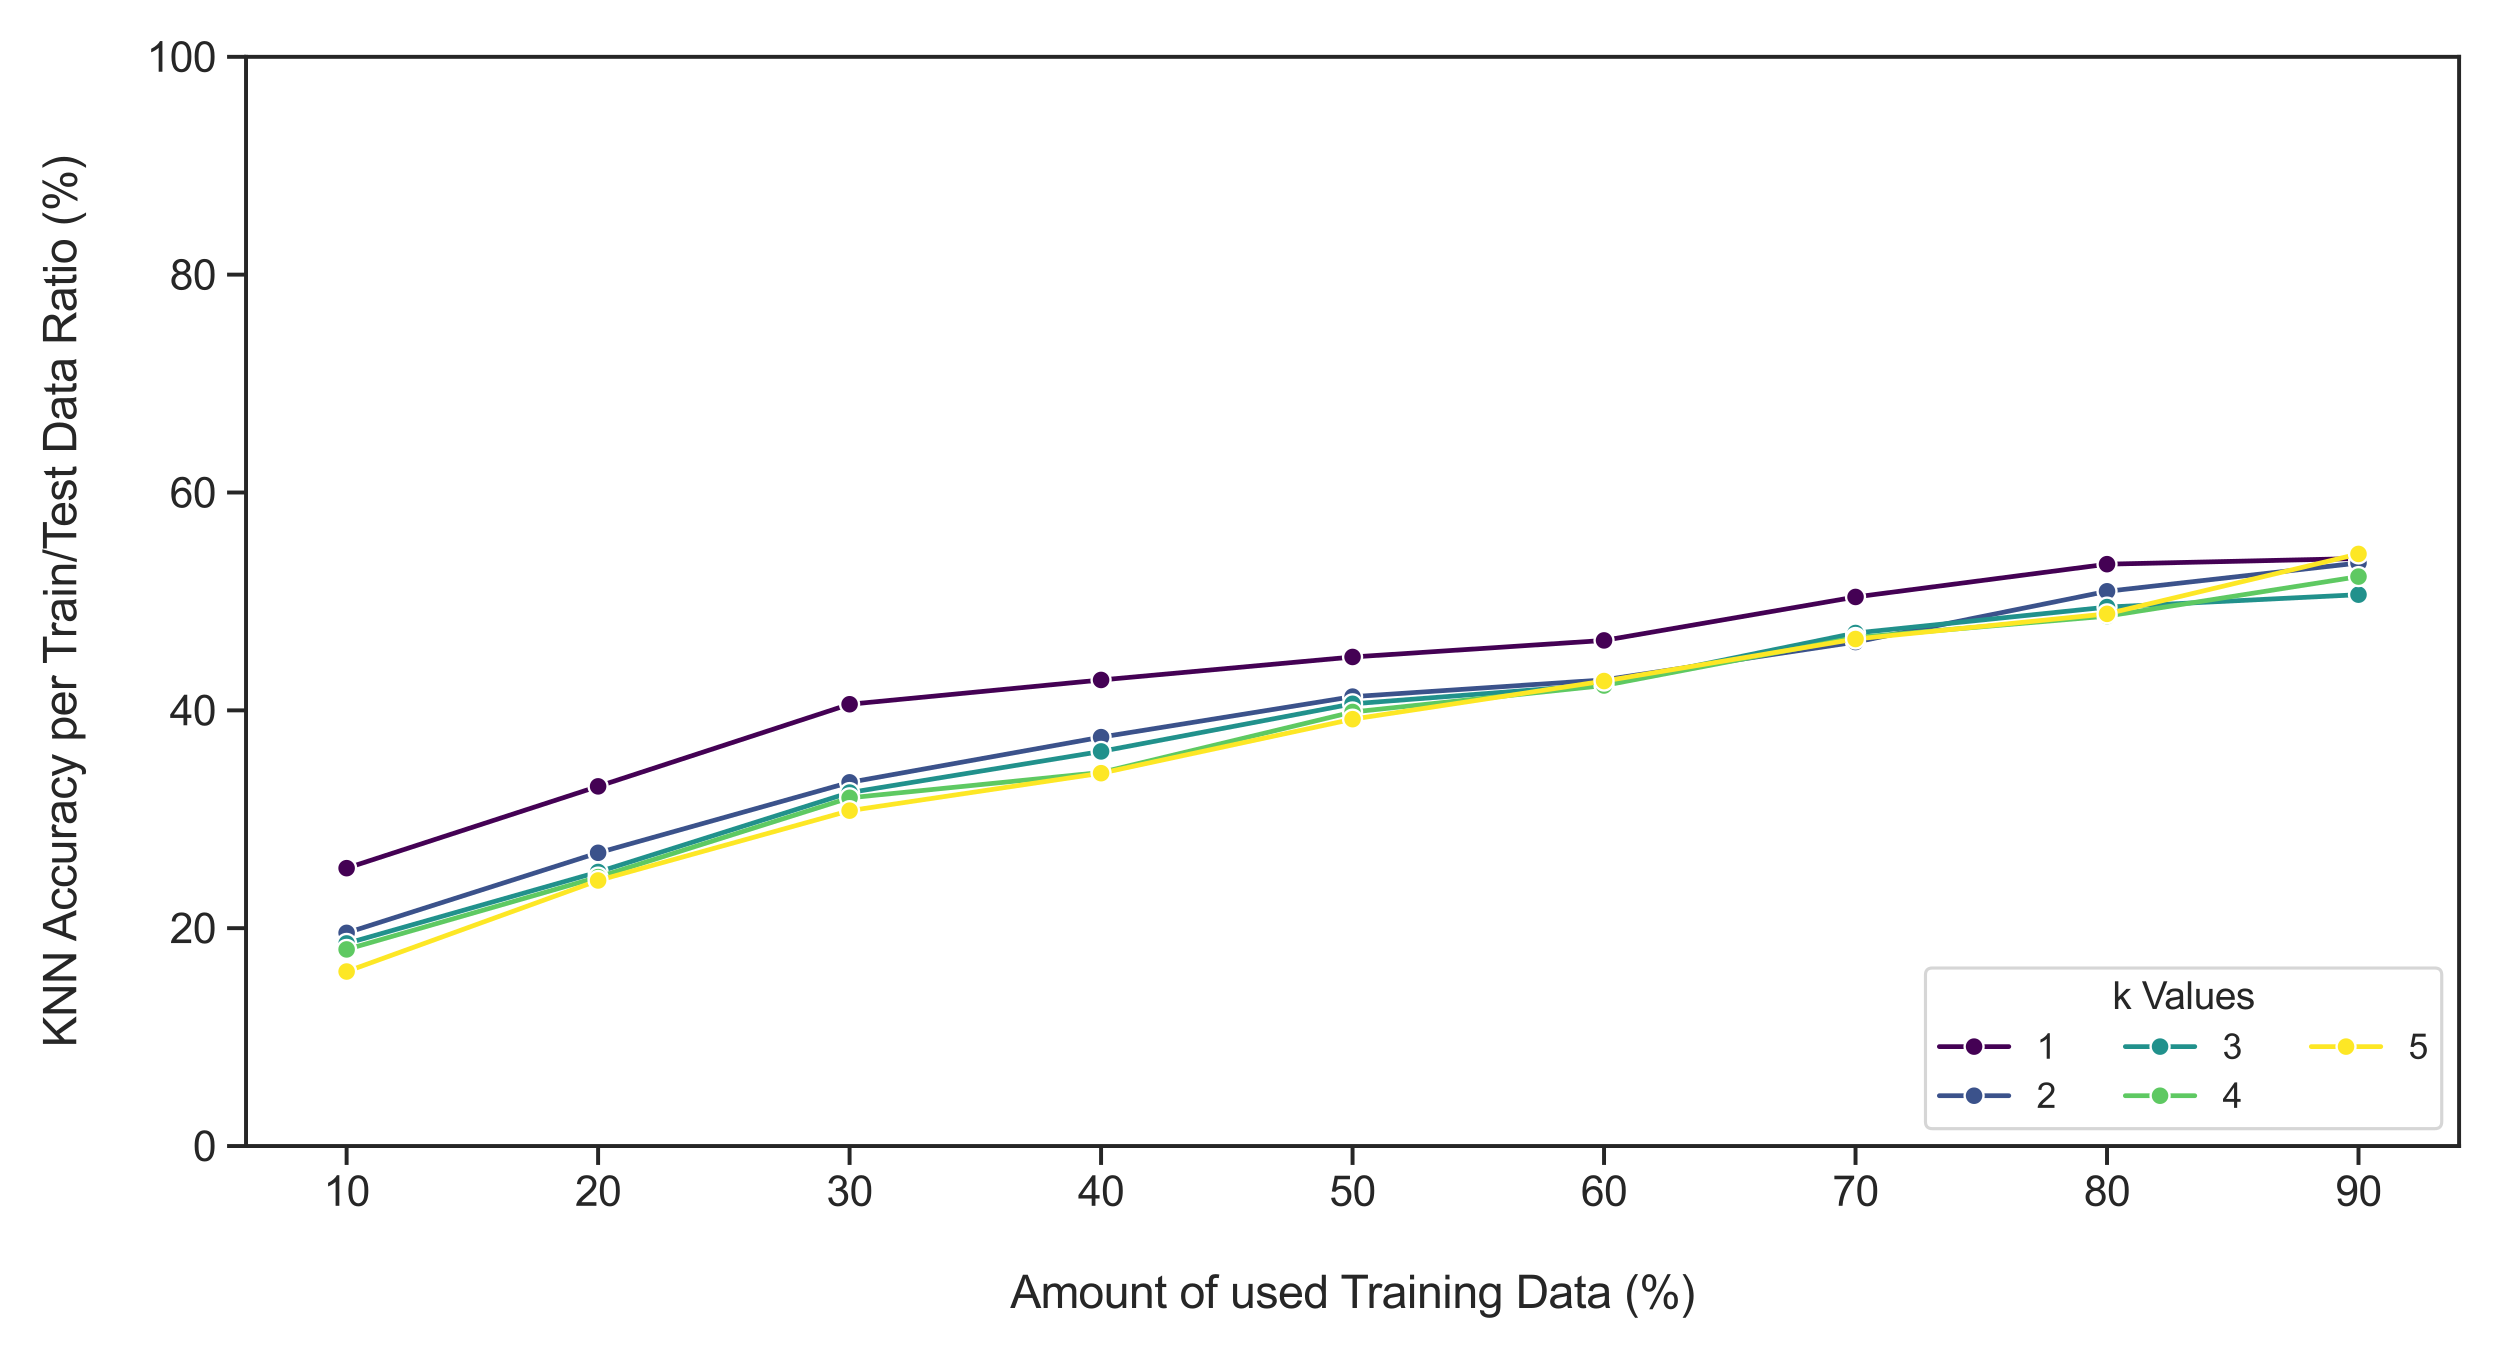 <?xml version="1.0" encoding="utf-8" standalone="no"?>
<!DOCTYPE svg PUBLIC "-//W3C//DTD SVG 1.1//EN"
  "http://www.w3.org/Graphics/SVG/1.1/DTD/svg11.dtd">
<svg xmlns:xlink="http://www.w3.org/1999/xlink" width="792pt" height="432pt" viewBox="0 0 792 432" xmlns="http://www.w3.org/2000/svg" version="1.1">
 <defs>
  <style type="text/css">*{stroke-linejoin: round; stroke-linecap: butt}</style>
 </defs>
 <g id="figure_1">
  <g id="patch_1">
   <path d="M 0 432 
L 792 432 
L 792 0 
L 0 0 
z
" style="fill: #ffffff"/>
  </g>
  <g id="axes_1">
   <g id="patch_2">
    <path d="M 77.94 363.06 
L 779.04 363.06 
L 779.04 18 
L 77.94 18 
z
" style="fill: #ffffff"/>
   </g>
   <g id="matplotlib.axis_1">
    <g id="xtick_1">
     <g id="line2d_1">
      <defs>
       <path id="me8c13ba4b2" d="M 0 0 
L 0 6 
" style="stroke: #262626; stroke-width: 1.25"/>
      </defs>
      <g>
       <use xlink:href="#me8c13ba4b2" x="109.808" y="363.06" style="fill: #262626; stroke: #262626; stroke-width: 1.25"/>
      </g>
     </g>
     <g id="text_1">
      <!-- 10 -->
      <g style="fill: #262626" transform="translate(102.468 382.008) scale(0.132 -0.132)">
       <defs>
        <path id="ArialMT-31" d="M 2384 0 
L 1822 0 
L 1822 3584 
Q 1619 3391 1289 3197 
Q 959 3003 697 2906 
L 697 3450 
Q 1169 3672 1522 3987 
Q 1875 4303 2022 4600 
L 2384 4600 
L 2384 0 
z
" transform="scale(0.016)"/>
        <path id="ArialMT-30" d="M 266 2259 
Q 266 3072 433 3567 
Q 600 4063 929 4331 
Q 1259 4600 1759 4600 
Q 2128 4600 2406 4451 
Q 2684 4303 2865 4023 
Q 3047 3744 3150 3342 
Q 3253 2941 3253 2259 
Q 3253 1453 3087 958 
Q 2922 463 2592 192 
Q 2263 -78 1759 -78 
Q 1097 -78 719 397 
Q 266 969 266 2259 
z
M 844 2259 
Q 844 1131 1108 757 
Q 1372 384 1759 384 
Q 2147 384 2411 759 
Q 2675 1134 2675 2259 
Q 2675 3391 2411 3762 
Q 2147 4134 1753 4134 
Q 1366 4134 1134 3806 
Q 844 3388 844 2259 
z
" transform="scale(0.016)"/>
       </defs>
       <use xlink:href="#ArialMT-31"/>
       <use xlink:href="#ArialMT-30" transform="translate(55.615 0)"/>
      </g>
     </g>
    </g>
    <g id="xtick_2">
     <g id="line2d_2">
      <g>
       <use xlink:href="#me8c13ba4b2" x="189.479" y="363.06" style="fill: #262626; stroke: #262626; stroke-width: 1.25"/>
      </g>
     </g>
     <g id="text_2">
      <!-- 20 -->
      <g style="fill: #262626" transform="translate(182.138 382.008) scale(0.132 -0.132)">
       <defs>
        <path id="ArialMT-32" d="M 3222 541 
L 3222 0 
L 194 0 
Q 188 203 259 391 
Q 375 700 629 1000 
Q 884 1300 1366 1694 
Q 2113 2306 2375 2664 
Q 2638 3022 2638 3341 
Q 2638 3675 2398 3904 
Q 2159 4134 1775 4134 
Q 1369 4134 1125 3890 
Q 881 3647 878 3216 
L 300 3275 
Q 359 3922 746 4261 
Q 1134 4600 1788 4600 
Q 2447 4600 2831 4234 
Q 3216 3869 3216 3328 
Q 3216 3053 3103 2787 
Q 2991 2522 2730 2228 
Q 2469 1934 1863 1422 
Q 1356 997 1212 845 
Q 1069 694 975 541 
L 3222 541 
z
" transform="scale(0.016)"/>
       </defs>
       <use xlink:href="#ArialMT-32"/>
       <use xlink:href="#ArialMT-30" transform="translate(55.615 0)"/>
      </g>
     </g>
    </g>
    <g id="xtick_3">
     <g id="line2d_3">
      <g>
       <use xlink:href="#me8c13ba4b2" x="269.149" y="363.06" style="fill: #262626; stroke: #262626; stroke-width: 1.25"/>
      </g>
     </g>
     <g id="text_3">
      <!-- 30 -->
      <g style="fill: #262626" transform="translate(261.809 382.008) scale(0.132 -0.132)">
       <defs>
        <path id="ArialMT-33" d="M 269 1209 
L 831 1284 
Q 928 806 1161 595 
Q 1394 384 1728 384 
Q 2125 384 2398 659 
Q 2672 934 2672 1341 
Q 2672 1728 2419 1979 
Q 2166 2231 1775 2231 
Q 1616 2231 1378 2169 
L 1441 2663 
Q 1497 2656 1531 2656 
Q 1891 2656 2178 2843 
Q 2466 3031 2466 3422 
Q 2466 3731 2256 3934 
Q 2047 4138 1716 4138 
Q 1388 4138 1169 3931 
Q 950 3725 888 3313 
L 325 3413 
Q 428 3978 793 4289 
Q 1159 4600 1703 4600 
Q 2078 4600 2393 4439 
Q 2709 4278 2876 4000 
Q 3044 3722 3044 3409 
Q 3044 3113 2884 2869 
Q 2725 2625 2413 2481 
Q 2819 2388 3044 2092 
Q 3269 1797 3269 1353 
Q 3269 753 2831 336 
Q 2394 -81 1725 -81 
Q 1122 -81 723 278 
Q 325 638 269 1209 
z
" transform="scale(0.016)"/>
       </defs>
       <use xlink:href="#ArialMT-33"/>
       <use xlink:href="#ArialMT-30" transform="translate(55.615 0)"/>
      </g>
     </g>
    </g>
    <g id="xtick_4">
     <g id="line2d_4">
      <g>
       <use xlink:href="#me8c13ba4b2" x="348.82" y="363.06" style="fill: #262626; stroke: #262626; stroke-width: 1.25"/>
      </g>
     </g>
     <g id="text_4">
      <!-- 40 -->
      <g style="fill: #262626" transform="translate(341.479 382.008) scale(0.132 -0.132)">
       <defs>
        <path id="ArialMT-34" d="M 2069 0 
L 2069 1097 
L 81 1097 
L 81 1613 
L 2172 4581 
L 2631 4581 
L 2631 1613 
L 3250 1613 
L 3250 1097 
L 2631 1097 
L 2631 0 
L 2069 0 
z
M 2069 1613 
L 2069 3678 
L 634 1613 
L 2069 1613 
z
" transform="scale(0.016)"/>
       </defs>
       <use xlink:href="#ArialMT-34"/>
       <use xlink:href="#ArialMT-30" transform="translate(55.615 0)"/>
      </g>
     </g>
    </g>
    <g id="xtick_5">
     <g id="line2d_5">
      <g>
       <use xlink:href="#me8c13ba4b2" x="428.49" y="363.06" style="fill: #262626; stroke: #262626; stroke-width: 1.25"/>
      </g>
     </g>
     <g id="text_5">
      <!-- 50 -->
      <g style="fill: #262626" transform="translate(421.15 382.008) scale(0.132 -0.132)">
       <defs>
        <path id="ArialMT-35" d="M 266 1200 
L 856 1250 
Q 922 819 1161 601 
Q 1400 384 1738 384 
Q 2144 384 2425 690 
Q 2706 997 2706 1503 
Q 2706 1984 2436 2262 
Q 2166 2541 1728 2541 
Q 1456 2541 1237 2417 
Q 1019 2294 894 2097 
L 366 2166 
L 809 4519 
L 3088 4519 
L 3088 3981 
L 1259 3981 
L 1013 2750 
Q 1425 3038 1878 3038 
Q 2478 3038 2890 2622 
Q 3303 2206 3303 1553 
Q 3303 931 2941 478 
Q 2500 -78 1738 -78 
Q 1113 -78 717 272 
Q 322 622 266 1200 
z
" transform="scale(0.016)"/>
       </defs>
       <use xlink:href="#ArialMT-35"/>
       <use xlink:href="#ArialMT-30" transform="translate(55.615 0)"/>
      </g>
     </g>
    </g>
    <g id="xtick_6">
     <g id="line2d_6">
      <g>
       <use xlink:href="#me8c13ba4b2" x="508.16" y="363.06" style="fill: #262626; stroke: #262626; stroke-width: 1.25"/>
      </g>
     </g>
     <g id="text_6">
      <!-- 60 -->
      <g style="fill: #262626" transform="translate(500.82 382.008) scale(0.132 -0.132)">
       <defs>
        <path id="ArialMT-36" d="M 3184 3459 
L 2625 3416 
Q 2550 3747 2413 3897 
Q 2184 4138 1850 4138 
Q 1581 4138 1378 3988 
Q 1113 3794 959 3422 
Q 806 3050 800 2363 
Q 1003 2672 1297 2822 
Q 1591 2972 1913 2972 
Q 2475 2972 2870 2558 
Q 3266 2144 3266 1488 
Q 3266 1056 3080 686 
Q 2894 316 2569 119 
Q 2244 -78 1831 -78 
Q 1128 -78 684 439 
Q 241 956 241 2144 
Q 241 3472 731 4075 
Q 1159 4600 1884 4600 
Q 2425 4600 2770 4297 
Q 3116 3994 3184 3459 
z
M 888 1484 
Q 888 1194 1011 928 
Q 1134 663 1356 523 
Q 1578 384 1822 384 
Q 2178 384 2434 671 
Q 2691 959 2691 1453 
Q 2691 1928 2437 2201 
Q 2184 2475 1800 2475 
Q 1419 2475 1153 2201 
Q 888 1928 888 1484 
z
" transform="scale(0.016)"/>
       </defs>
       <use xlink:href="#ArialMT-36"/>
       <use xlink:href="#ArialMT-30" transform="translate(55.615 0)"/>
      </g>
     </g>
    </g>
    <g id="xtick_7">
     <g id="line2d_7">
      <g>
       <use xlink:href="#me8c13ba4b2" x="587.831" y="363.06" style="fill: #262626; stroke: #262626; stroke-width: 1.25"/>
      </g>
     </g>
     <g id="text_7">
      <!-- 70 -->
      <g style="fill: #262626" transform="translate(580.49 382.008) scale(0.132 -0.132)">
       <defs>
        <path id="ArialMT-37" d="M 303 3981 
L 303 4522 
L 3269 4522 
L 3269 4084 
Q 2831 3619 2401 2847 
Q 1972 2075 1738 1259 
Q 1569 684 1522 0 
L 944 0 
Q 953 541 1156 1306 
Q 1359 2072 1739 2783 
Q 2119 3494 2547 3981 
L 303 3981 
z
" transform="scale(0.016)"/>
       </defs>
       <use xlink:href="#ArialMT-37"/>
       <use xlink:href="#ArialMT-30" transform="translate(55.615 0)"/>
      </g>
     </g>
    </g>
    <g id="xtick_8">
     <g id="line2d_8">
      <g>
       <use xlink:href="#me8c13ba4b2" x="667.501" y="363.06" style="fill: #262626; stroke: #262626; stroke-width: 1.25"/>
      </g>
     </g>
     <g id="text_8">
      <!-- 80 -->
      <g style="fill: #262626" transform="translate(660.161 382.008) scale(0.132 -0.132)">
       <defs>
        <path id="ArialMT-38" d="M 1131 2484 
Q 781 2613 612 2850 
Q 444 3088 444 3419 
Q 444 3919 803 4259 
Q 1163 4600 1759 4600 
Q 2359 4600 2725 4251 
Q 3091 3903 3091 3403 
Q 3091 3084 2923 2848 
Q 2756 2613 2416 2484 
Q 2838 2347 3058 2040 
Q 3278 1734 3278 1309 
Q 3278 722 2862 322 
Q 2447 -78 1769 -78 
Q 1091 -78 675 323 
Q 259 725 259 1325 
Q 259 1772 486 2073 
Q 713 2375 1131 2484 
z
M 1019 3438 
Q 1019 3113 1228 2906 
Q 1438 2700 1772 2700 
Q 2097 2700 2305 2904 
Q 2513 3109 2513 3406 
Q 2513 3716 2298 3927 
Q 2084 4138 1766 4138 
Q 1444 4138 1231 3931 
Q 1019 3725 1019 3438 
z
M 838 1322 
Q 838 1081 952 856 
Q 1066 631 1291 507 
Q 1516 384 1775 384 
Q 2178 384 2440 643 
Q 2703 903 2703 1303 
Q 2703 1709 2433 1975 
Q 2163 2241 1756 2241 
Q 1359 2241 1098 1978 
Q 838 1716 838 1322 
z
" transform="scale(0.016)"/>
       </defs>
       <use xlink:href="#ArialMT-38"/>
       <use xlink:href="#ArialMT-30" transform="translate(55.615 0)"/>
      </g>
     </g>
    </g>
    <g id="xtick_9">
     <g id="line2d_9">
      <g>
       <use xlink:href="#me8c13ba4b2" x="747.172" y="363.06" style="fill: #262626; stroke: #262626; stroke-width: 1.25"/>
      </g>
     </g>
     <g id="text_9">
      <!-- 90 -->
      <g style="fill: #262626" transform="translate(739.831 382.008) scale(0.132 -0.132)">
       <defs>
        <path id="ArialMT-39" d="M 350 1059 
L 891 1109 
Q 959 728 1153 556 
Q 1347 384 1650 384 
Q 1909 384 2104 503 
Q 2300 622 2425 820 
Q 2550 1019 2634 1356 
Q 2719 1694 2719 2044 
Q 2719 2081 2716 2156 
Q 2547 1888 2255 1720 
Q 1963 1553 1622 1553 
Q 1053 1553 659 1965 
Q 266 2378 266 3053 
Q 266 3750 677 4175 
Q 1088 4600 1706 4600 
Q 2153 4600 2523 4359 
Q 2894 4119 3086 3673 
Q 3278 3228 3278 2384 
Q 3278 1506 3087 986 
Q 2897 466 2520 194 
Q 2144 -78 1638 -78 
Q 1100 -78 759 220 
Q 419 519 350 1059 
z
M 2653 3081 
Q 2653 3566 2395 3850 
Q 2138 4134 1775 4134 
Q 1400 4134 1122 3828 
Q 844 3522 844 3034 
Q 844 2597 1108 2323 
Q 1372 2050 1759 2050 
Q 2150 2050 2401 2323 
Q 2653 2597 2653 3081 
z
" transform="scale(0.016)"/>
       </defs>
       <use xlink:href="#ArialMT-39"/>
       <use xlink:href="#ArialMT-30" transform="translate(55.615 0)"/>
      </g>
     </g>
    </g>
    <g id="text_10">
     <!--  -->
     <g style="fill: #262626" transform="translate(428.49 398.939) scale(0.144 -0.144)"/>
     <!-- Amount of used Training Data (%) -->
     <g style="fill: #262626" transform="translate(320.042 414.38) scale(0.144 -0.144)">
      <defs>
       <path id="ArialMT-41" d="M -9 0 
L 1750 4581 
L 2403 4581 
L 4278 0 
L 3588 0 
L 3053 1388 
L 1138 1388 
L 634 0 
L -9 0 
z
M 1313 1881 
L 2866 1881 
L 2388 3150 
Q 2169 3728 2063 4100 
Q 1975 3659 1816 3225 
L 1313 1881 
z
" transform="scale(0.016)"/>
       <path id="ArialMT-6d" d="M 422 0 
L 422 3319 
L 925 3319 
L 925 2853 
Q 1081 3097 1340 3245 
Q 1600 3394 1931 3394 
Q 2300 3394 2536 3241 
Q 2772 3088 2869 2813 
Q 3263 3394 3894 3394 
Q 4388 3394 4653 3120 
Q 4919 2847 4919 2278 
L 4919 0 
L 4359 0 
L 4359 2091 
Q 4359 2428 4304 2576 
Q 4250 2725 4106 2815 
Q 3963 2906 3769 2906 
Q 3419 2906 3187 2673 
Q 2956 2441 2956 1928 
L 2956 0 
L 2394 0 
L 2394 2156 
Q 2394 2531 2256 2718 
Q 2119 2906 1806 2906 
Q 1569 2906 1367 2781 
Q 1166 2656 1075 2415 
Q 984 2175 984 1722 
L 984 0 
L 422 0 
z
" transform="scale(0.016)"/>
       <path id="ArialMT-6f" d="M 213 1659 
Q 213 2581 725 3025 
Q 1153 3394 1769 3394 
Q 2453 3394 2887 2945 
Q 3322 2497 3322 1706 
Q 3322 1066 3130 698 
Q 2938 331 2570 128 
Q 2203 -75 1769 -75 
Q 1072 -75 642 372 
Q 213 819 213 1659 
z
M 791 1659 
Q 791 1022 1069 705 
Q 1347 388 1769 388 
Q 2188 388 2466 706 
Q 2744 1025 2744 1678 
Q 2744 2294 2464 2611 
Q 2184 2928 1769 2928 
Q 1347 2928 1069 2612 
Q 791 2297 791 1659 
z
" transform="scale(0.016)"/>
       <path id="ArialMT-75" d="M 2597 0 
L 2597 488 
Q 2209 -75 1544 -75 
Q 1250 -75 995 37 
Q 741 150 617 320 
Q 494 491 444 738 
Q 409 903 409 1263 
L 409 3319 
L 972 3319 
L 972 1478 
Q 972 1038 1006 884 
Q 1059 663 1231 536 
Q 1403 409 1656 409 
Q 1909 409 2131 539 
Q 2353 669 2445 892 
Q 2538 1116 2538 1541 
L 2538 3319 
L 3100 3319 
L 3100 0 
L 2597 0 
z
" transform="scale(0.016)"/>
       <path id="ArialMT-6e" d="M 422 0 
L 422 3319 
L 928 3319 
L 928 2847 
Q 1294 3394 1984 3394 
Q 2284 3394 2536 3286 
Q 2788 3178 2913 3003 
Q 3038 2828 3088 2588 
Q 3119 2431 3119 2041 
L 3119 0 
L 2556 0 
L 2556 2019 
Q 2556 2363 2490 2533 
Q 2425 2703 2258 2804 
Q 2091 2906 1866 2906 
Q 1506 2906 1245 2678 
Q 984 2450 984 1813 
L 984 0 
L 422 0 
z
" transform="scale(0.016)"/>
       <path id="ArialMT-74" d="M 1650 503 
L 1731 6 
Q 1494 -44 1306 -44 
Q 1000 -44 831 53 
Q 663 150 594 308 
Q 525 466 525 972 
L 525 2881 
L 113 2881 
L 113 3319 
L 525 3319 
L 525 4141 
L 1084 4478 
L 1084 3319 
L 1650 3319 
L 1650 2881 
L 1084 2881 
L 1084 941 
Q 1084 700 1114 631 
Q 1144 563 1211 522 
Q 1278 481 1403 481 
Q 1497 481 1650 503 
z
" transform="scale(0.016)"/>
       <path id="ArialMT-20" transform="scale(0.016)"/>
       <path id="ArialMT-66" d="M 556 0 
L 556 2881 
L 59 2881 
L 59 3319 
L 556 3319 
L 556 3672 
Q 556 4006 616 4169 
Q 697 4388 901 4523 
Q 1106 4659 1475 4659 
Q 1713 4659 2000 4603 
L 1916 4113 
Q 1741 4144 1584 4144 
Q 1328 4144 1222 4034 
Q 1116 3925 1116 3625 
L 1116 3319 
L 1763 3319 
L 1763 2881 
L 1116 2881 
L 1116 0 
L 556 0 
z
" transform="scale(0.016)"/>
       <path id="ArialMT-73" d="M 197 991 
L 753 1078 
Q 800 744 1014 566 
Q 1228 388 1613 388 
Q 2000 388 2187 545 
Q 2375 703 2375 916 
Q 2375 1106 2209 1216 
Q 2094 1291 1634 1406 
Q 1016 1563 777 1677 
Q 538 1791 414 1992 
Q 291 2194 291 2438 
Q 291 2659 392 2848 
Q 494 3038 669 3163 
Q 800 3259 1026 3326 
Q 1253 3394 1513 3394 
Q 1903 3394 2198 3281 
Q 2494 3169 2634 2976 
Q 2775 2784 2828 2463 
L 2278 2388 
Q 2241 2644 2061 2787 
Q 1881 2931 1553 2931 
Q 1166 2931 1000 2803 
Q 834 2675 834 2503 
Q 834 2394 903 2306 
Q 972 2216 1119 2156 
Q 1203 2125 1616 2013 
Q 2213 1853 2448 1751 
Q 2684 1650 2818 1456 
Q 2953 1263 2953 975 
Q 2953 694 2789 445 
Q 2625 197 2315 61 
Q 2006 -75 1616 -75 
Q 969 -75 630 194 
Q 291 463 197 991 
z
" transform="scale(0.016)"/>
       <path id="ArialMT-65" d="M 2694 1069 
L 3275 997 
Q 3138 488 2766 206 
Q 2394 -75 1816 -75 
Q 1088 -75 661 373 
Q 234 822 234 1631 
Q 234 2469 665 2931 
Q 1097 3394 1784 3394 
Q 2450 3394 2872 2941 
Q 3294 2488 3294 1666 
Q 3294 1616 3291 1516 
L 816 1516 
Q 847 969 1125 678 
Q 1403 388 1819 388 
Q 2128 388 2347 550 
Q 2566 713 2694 1069 
z
M 847 1978 
L 2700 1978 
Q 2663 2397 2488 2606 
Q 2219 2931 1791 2931 
Q 1403 2931 1139 2672 
Q 875 2413 847 1978 
z
" transform="scale(0.016)"/>
       <path id="ArialMT-64" d="M 2575 0 
L 2575 419 
Q 2259 -75 1647 -75 
Q 1250 -75 917 144 
Q 584 363 401 755 
Q 219 1147 219 1656 
Q 219 2153 384 2558 
Q 550 2963 881 3178 
Q 1213 3394 1622 3394 
Q 1922 3394 2156 3267 
Q 2391 3141 2538 2938 
L 2538 4581 
L 3097 4581 
L 3097 0 
L 2575 0 
z
M 797 1656 
Q 797 1019 1065 703 
Q 1334 388 1700 388 
Q 2069 388 2326 689 
Q 2584 991 2584 1609 
Q 2584 2291 2321 2609 
Q 2059 2928 1675 2928 
Q 1300 2928 1048 2622 
Q 797 2316 797 1656 
z
" transform="scale(0.016)"/>
       <path id="ArialMT-54" d="M 1659 0 
L 1659 4041 
L 150 4041 
L 150 4581 
L 3781 4581 
L 3781 4041 
L 2266 4041 
L 2266 0 
L 1659 0 
z
" transform="scale(0.016)"/>
       <path id="ArialMT-72" d="M 416 0 
L 416 3319 
L 922 3319 
L 922 2816 
Q 1116 3169 1280 3281 
Q 1444 3394 1641 3394 
Q 1925 3394 2219 3213 
L 2025 2691 
Q 1819 2813 1613 2813 
Q 1428 2813 1281 2702 
Q 1134 2591 1072 2394 
Q 978 2094 978 1738 
L 978 0 
L 416 0 
z
" transform="scale(0.016)"/>
       <path id="ArialMT-61" d="M 2588 409 
Q 2275 144 1986 34 
Q 1697 -75 1366 -75 
Q 819 -75 525 192 
Q 231 459 231 875 
Q 231 1119 342 1320 
Q 453 1522 633 1644 
Q 813 1766 1038 1828 
Q 1203 1872 1538 1913 
Q 2219 1994 2541 2106 
Q 2544 2222 2544 2253 
Q 2544 2597 2384 2738 
Q 2169 2928 1744 2928 
Q 1347 2928 1158 2789 
Q 969 2650 878 2297 
L 328 2372 
Q 403 2725 575 2942 
Q 747 3159 1072 3276 
Q 1397 3394 1825 3394 
Q 2250 3394 2515 3294 
Q 2781 3194 2906 3042 
Q 3031 2891 3081 2659 
Q 3109 2516 3109 2141 
L 3109 1391 
Q 3109 606 3145 398 
Q 3181 191 3288 0 
L 2700 0 
Q 2613 175 2588 409 
z
M 2541 1666 
Q 2234 1541 1622 1453 
Q 1275 1403 1131 1340 
Q 988 1278 909 1158 
Q 831 1038 831 891 
Q 831 666 1001 516 
Q 1172 366 1500 366 
Q 1825 366 2078 508 
Q 2331 650 2450 897 
Q 2541 1088 2541 1459 
L 2541 1666 
z
" transform="scale(0.016)"/>
       <path id="ArialMT-69" d="M 425 3934 
L 425 4581 
L 988 4581 
L 988 3934 
L 425 3934 
z
M 425 0 
L 425 3319 
L 988 3319 
L 988 0 
L 425 0 
z
" transform="scale(0.016)"/>
       <path id="ArialMT-67" d="M 319 -275 
L 866 -356 
Q 900 -609 1056 -725 
Q 1266 -881 1628 -881 
Q 2019 -881 2231 -725 
Q 2444 -569 2519 -288 
Q 2563 -116 2559 434 
Q 2191 0 1641 0 
Q 956 0 581 494 
Q 206 988 206 1678 
Q 206 2153 378 2554 
Q 550 2956 876 3175 
Q 1203 3394 1644 3394 
Q 2231 3394 2613 2919 
L 2613 3319 
L 3131 3319 
L 3131 450 
Q 3131 -325 2973 -648 
Q 2816 -972 2473 -1159 
Q 2131 -1347 1631 -1347 
Q 1038 -1347 672 -1080 
Q 306 -813 319 -275 
z
M 784 1719 
Q 784 1066 1043 766 
Q 1303 466 1694 466 
Q 2081 466 2343 764 
Q 2606 1063 2606 1700 
Q 2606 2309 2336 2618 
Q 2066 2928 1684 2928 
Q 1309 2928 1046 2623 
Q 784 2319 784 1719 
z
" transform="scale(0.016)"/>
       <path id="ArialMT-44" d="M 494 0 
L 494 4581 
L 2072 4581 
Q 2606 4581 2888 4516 
Q 3281 4425 3559 4188 
Q 3922 3881 4101 3404 
Q 4281 2928 4281 2316 
Q 4281 1794 4159 1391 
Q 4038 988 3847 723 
Q 3656 459 3429 307 
Q 3203 156 2883 78 
Q 2563 0 2147 0 
L 494 0 
z
M 1100 541 
L 2078 541 
Q 2531 541 2789 625 
Q 3047 709 3200 863 
Q 3416 1078 3536 1442 
Q 3656 1806 3656 2325 
Q 3656 3044 3420 3430 
Q 3184 3816 2847 3947 
Q 2603 4041 2063 4041 
L 1100 4041 
L 1100 541 
z
" transform="scale(0.016)"/>
       <path id="ArialMT-28" d="M 1497 -1347 
Q 1031 -759 709 28 
Q 388 816 388 1659 
Q 388 2403 628 3084 
Q 909 3875 1497 4659 
L 1900 4659 
Q 1522 4009 1400 3731 
Q 1209 3300 1100 2831 
Q 966 2247 966 1656 
Q 966 153 1900 -1347 
L 1497 -1347 
z
" transform="scale(0.016)"/>
       <path id="ArialMT-25" d="M 372 3481 
Q 372 3972 619 4315 
Q 866 4659 1334 4659 
Q 1766 4659 2048 4351 
Q 2331 4044 2331 3447 
Q 2331 2866 2045 2552 
Q 1759 2238 1341 2238 
Q 925 2238 648 2547 
Q 372 2856 372 3481 
z
M 1350 4272 
Q 1141 4272 1002 4090 
Q 863 3909 863 3425 
Q 863 2984 1003 2804 
Q 1144 2625 1350 2625 
Q 1563 2625 1702 2806 
Q 1841 2988 1841 3469 
Q 1841 3913 1700 4092 
Q 1559 4272 1350 4272 
z
M 1353 -169 
L 3859 4659 
L 4316 4659 
L 1819 -169 
L 1353 -169 
z
M 3334 1075 
Q 3334 1569 3581 1911 
Q 3828 2253 4300 2253 
Q 4731 2253 5014 1945 
Q 5297 1638 5297 1041 
Q 5297 459 5011 145 
Q 4725 -169 4303 -169 
Q 3888 -169 3611 142 
Q 3334 453 3334 1075 
z
M 4316 1866 
Q 4103 1866 3964 1684 
Q 3825 1503 3825 1019 
Q 3825 581 3965 400 
Q 4106 219 4313 219 
Q 4528 219 4667 400 
Q 4806 581 4806 1063 
Q 4806 1506 4665 1686 
Q 4525 1866 4316 1866 
z
" transform="scale(0.016)"/>
       <path id="ArialMT-29" d="M 791 -1347 
L 388 -1347 
Q 1322 153 1322 1656 
Q 1322 2244 1188 2822 
Q 1081 3291 891 3722 
Q 769 4003 388 4659 
L 791 4659 
Q 1378 3875 1659 3084 
Q 1900 2403 1900 1659 
Q 1900 816 1576 28 
Q 1253 -759 791 -1347 
z
" transform="scale(0.016)"/>
      </defs>
      <use xlink:href="#ArialMT-41"/>
      <use xlink:href="#ArialMT-6d" transform="translate(66.699 0)"/>
      <use xlink:href="#ArialMT-6f" transform="translate(150 0)"/>
      <use xlink:href="#ArialMT-75" transform="translate(205.615 0)"/>
      <use xlink:href="#ArialMT-6e" transform="translate(261.23 0)"/>
      <use xlink:href="#ArialMT-74" transform="translate(316.846 0)"/>
      <use xlink:href="#ArialMT-20" transform="translate(344.629 0)"/>
      <use xlink:href="#ArialMT-6f" transform="translate(372.412 0)"/>
      <use xlink:href="#ArialMT-66" transform="translate(428.027 0)"/>
      <use xlink:href="#ArialMT-20" transform="translate(455.811 0)"/>
      <use xlink:href="#ArialMT-75" transform="translate(483.594 0)"/>
      <use xlink:href="#ArialMT-73" transform="translate(539.209 0)"/>
      <use xlink:href="#ArialMT-65" transform="translate(589.209 0)"/>
      <use xlink:href="#ArialMT-64" transform="translate(644.824 0)"/>
      <use xlink:href="#ArialMT-20" transform="translate(700.439 0)"/>
      <use xlink:href="#ArialMT-54" transform="translate(726.473 0)"/>
      <use xlink:href="#ArialMT-72" transform="translate(783.807 0)"/>
      <use xlink:href="#ArialMT-61" transform="translate(817.107 0)"/>
      <use xlink:href="#ArialMT-69" transform="translate(872.723 0)"/>
      <use xlink:href="#ArialMT-6e" transform="translate(894.939 0)"/>
      <use xlink:href="#ArialMT-69" transform="translate(950.555 0)"/>
      <use xlink:href="#ArialMT-6e" transform="translate(972.771 0)"/>
      <use xlink:href="#ArialMT-67" transform="translate(1028.387 0)"/>
      <use xlink:href="#ArialMT-20" transform="translate(1084.002 0)"/>
      <use xlink:href="#ArialMT-44" transform="translate(1111.785 0)"/>
      <use xlink:href="#ArialMT-61" transform="translate(1184.002 0)"/>
      <use xlink:href="#ArialMT-74" transform="translate(1239.617 0)"/>
      <use xlink:href="#ArialMT-61" transform="translate(1267.4 0)"/>
      <use xlink:href="#ArialMT-20" transform="translate(1323.016 0)"/>
      <use xlink:href="#ArialMT-28" transform="translate(1350.799 0)"/>
      <use xlink:href="#ArialMT-25" transform="translate(1384.1 0)"/>
      <use xlink:href="#ArialMT-29" transform="translate(1473.016 0)"/>
     </g>
    </g>
   </g>
   <g id="matplotlib.axis_2">
    <g id="ytick_1">
     <g id="line2d_10">
      <defs>
       <path id="m5be951044e" d="M 0 0 
L -6 0 
" style="stroke: #262626; stroke-width: 1.25"/>
      </defs>
      <g>
       <use xlink:href="#m5be951044e" x="77.94" y="363.06" style="fill: #262626; stroke: #262626; stroke-width: 1.25"/>
      </g>
     </g>
     <g id="text_11">
      <!-- 0 -->
      <g style="fill: #262626" transform="translate(61.1 367.784) scale(0.132 -0.132)">
       <use xlink:href="#ArialMT-30"/>
      </g>
     </g>
    </g>
    <g id="ytick_2">
     <g id="line2d_11">
      <g>
       <use xlink:href="#m5be951044e" x="77.94" y="294.048" style="fill: #262626; stroke: #262626; stroke-width: 1.25"/>
      </g>
     </g>
     <g id="text_12">
      <!-- 20 -->
      <g style="fill: #262626" transform="translate(53.759 298.772) scale(0.132 -0.132)">
       <use xlink:href="#ArialMT-32"/>
       <use xlink:href="#ArialMT-30" transform="translate(55.615 0)"/>
      </g>
     </g>
    </g>
    <g id="ytick_3">
     <g id="line2d_12">
      <g>
       <use xlink:href="#m5be951044e" x="77.94" y="225.036" style="fill: #262626; stroke: #262626; stroke-width: 1.25"/>
      </g>
     </g>
     <g id="text_13">
      <!-- 40 -->
      <g style="fill: #262626" transform="translate(53.759 229.76) scale(0.132 -0.132)">
       <use xlink:href="#ArialMT-34"/>
       <use xlink:href="#ArialMT-30" transform="translate(55.615 0)"/>
      </g>
     </g>
    </g>
    <g id="ytick_4">
     <g id="line2d_13">
      <g>
       <use xlink:href="#m5be951044e" x="77.94" y="156.024" style="fill: #262626; stroke: #262626; stroke-width: 1.25"/>
      </g>
     </g>
     <g id="text_14">
      <!-- 60 -->
      <g style="fill: #262626" transform="translate(53.759 160.748) scale(0.132 -0.132)">
       <use xlink:href="#ArialMT-36"/>
       <use xlink:href="#ArialMT-30" transform="translate(55.615 0)"/>
      </g>
     </g>
    </g>
    <g id="ytick_5">
     <g id="line2d_14">
      <g>
       <use xlink:href="#m5be951044e" x="77.94" y="87.012" style="fill: #262626; stroke: #262626; stroke-width: 1.25"/>
      </g>
     </g>
     <g id="text_15">
      <!-- 80 -->
      <g style="fill: #262626" transform="translate(53.759 91.736) scale(0.132 -0.132)">
       <use xlink:href="#ArialMT-38"/>
       <use xlink:href="#ArialMT-30" transform="translate(55.615 0)"/>
      </g>
     </g>
    </g>
    <g id="ytick_6">
     <g id="line2d_15">
      <g>
       <use xlink:href="#m5be951044e" x="77.94" y="18" style="fill: #262626; stroke: #262626; stroke-width: 1.25"/>
      </g>
     </g>
     <g id="text_16">
      <!-- 100 -->
      <g style="fill: #262626" transform="translate(46.419 22.724) scale(0.132 -0.132)">
       <use xlink:href="#ArialMT-31"/>
       <use xlink:href="#ArialMT-30" transform="translate(55.615 0)"/>
       <use xlink:href="#ArialMT-30" transform="translate(111.23 0)"/>
      </g>
     </g>
    </g>
    <g id="text_17">
     <!-- KNN Accuracy per Train/Test Data Ratio (%) -->
     <g style="fill: #262626" transform="translate(24.157 331.77) rotate(-90) scale(0.144 -0.144)">
      <defs>
       <path id="ArialMT-4b" d="M 469 0 
L 469 4581 
L 1075 4581 
L 1075 2309 
L 3350 4581 
L 4172 4581 
L 2250 2725 
L 4256 0 
L 3456 0 
L 1825 2319 
L 1075 1588 
L 1075 0 
L 469 0 
z
" transform="scale(0.016)"/>
       <path id="ArialMT-4e" d="M 488 0 
L 488 4581 
L 1109 4581 
L 3516 984 
L 3516 4581 
L 4097 4581 
L 4097 0 
L 3475 0 
L 1069 3600 
L 1069 0 
L 488 0 
z
" transform="scale(0.016)"/>
       <path id="ArialMT-63" d="M 2588 1216 
L 3141 1144 
Q 3050 572 2676 248 
Q 2303 -75 1759 -75 
Q 1078 -75 664 370 
Q 250 816 250 1647 
Q 250 2184 428 2587 
Q 606 2991 970 3192 
Q 1334 3394 1763 3394 
Q 2303 3394 2647 3120 
Q 2991 2847 3088 2344 
L 2541 2259 
Q 2463 2594 2264 2762 
Q 2066 2931 1784 2931 
Q 1359 2931 1093 2626 
Q 828 2322 828 1663 
Q 828 994 1084 691 
Q 1341 388 1753 388 
Q 2084 388 2306 591 
Q 2528 794 2588 1216 
z
" transform="scale(0.016)"/>
       <path id="ArialMT-79" d="M 397 -1278 
L 334 -750 
Q 519 -800 656 -800 
Q 844 -800 956 -737 
Q 1069 -675 1141 -563 
Q 1194 -478 1313 -144 
Q 1328 -97 1363 -6 
L 103 3319 
L 709 3319 
L 1400 1397 
Q 1534 1031 1641 628 
Q 1738 1016 1872 1384 
L 2581 3319 
L 3144 3319 
L 1881 -56 
Q 1678 -603 1566 -809 
Q 1416 -1088 1222 -1217 
Q 1028 -1347 759 -1347 
Q 597 -1347 397 -1278 
z
" transform="scale(0.016)"/>
       <path id="ArialMT-70" d="M 422 -1272 
L 422 3319 
L 934 3319 
L 934 2888 
Q 1116 3141 1344 3267 
Q 1572 3394 1897 3394 
Q 2322 3394 2647 3175 
Q 2972 2956 3137 2557 
Q 3303 2159 3303 1684 
Q 3303 1175 3120 767 
Q 2938 359 2589 142 
Q 2241 -75 1856 -75 
Q 1575 -75 1351 44 
Q 1128 163 984 344 
L 984 -1272 
L 422 -1272 
z
M 931 1641 
Q 931 1000 1190 694 
Q 1450 388 1819 388 
Q 2194 388 2461 705 
Q 2728 1022 2728 1688 
Q 2728 2322 2467 2637 
Q 2206 2953 1844 2953 
Q 1484 2953 1207 2617 
Q 931 2281 931 1641 
z
" transform="scale(0.016)"/>
       <path id="ArialMT-2f" d="M 0 -78 
L 1328 4659 
L 1778 4659 
L 453 -78 
L 0 -78 
z
" transform="scale(0.016)"/>
       <path id="ArialMT-52" d="M 503 0 
L 503 4581 
L 2534 4581 
Q 3147 4581 3465 4457 
Q 3784 4334 3975 4021 
Q 4166 3709 4166 3331 
Q 4166 2844 3850 2509 
Q 3534 2175 2875 2084 
Q 3116 1969 3241 1856 
Q 3506 1613 3744 1247 
L 4541 0 
L 3778 0 
L 3172 953 
Q 2906 1366 2734 1584 
Q 2563 1803 2427 1890 
Q 2291 1978 2150 2013 
Q 2047 2034 1813 2034 
L 1109 2034 
L 1109 0 
L 503 0 
z
M 1109 2559 
L 2413 2559 
Q 2828 2559 3062 2645 
Q 3297 2731 3419 2920 
Q 3541 3109 3541 3331 
Q 3541 3656 3305 3865 
Q 3069 4075 2559 4075 
L 1109 4075 
L 1109 2559 
z
" transform="scale(0.016)"/>
      </defs>
      <use xlink:href="#ArialMT-4b"/>
      <use xlink:href="#ArialMT-4e" transform="translate(66.699 0)"/>
      <use xlink:href="#ArialMT-4e" transform="translate(138.916 0)"/>
      <use xlink:href="#ArialMT-20" transform="translate(211.133 0)"/>
      <use xlink:href="#ArialMT-41" transform="translate(233.416 0)"/>
      <use xlink:href="#ArialMT-63" transform="translate(300.115 0)"/>
      <use xlink:href="#ArialMT-63" transform="translate(350.115 0)"/>
      <use xlink:href="#ArialMT-75" transform="translate(400.115 0)"/>
      <use xlink:href="#ArialMT-72" transform="translate(455.73 0)"/>
      <use xlink:href="#ArialMT-61" transform="translate(489.031 0)"/>
      <use xlink:href="#ArialMT-63" transform="translate(544.646 0)"/>
      <use xlink:href="#ArialMT-79" transform="translate(594.646 0)"/>
      <use xlink:href="#ArialMT-20" transform="translate(644.646 0)"/>
      <use xlink:href="#ArialMT-70" transform="translate(672.43 0)"/>
      <use xlink:href="#ArialMT-65" transform="translate(728.045 0)"/>
      <use xlink:href="#ArialMT-72" transform="translate(783.66 0)"/>
      <use xlink:href="#ArialMT-20" transform="translate(816.961 0)"/>
      <use xlink:href="#ArialMT-54" transform="translate(842.994 0)"/>
      <use xlink:href="#ArialMT-72" transform="translate(900.328 0)"/>
      <use xlink:href="#ArialMT-61" transform="translate(933.629 0)"/>
      <use xlink:href="#ArialMT-69" transform="translate(989.244 0)"/>
      <use xlink:href="#ArialMT-6e" transform="translate(1011.461 0)"/>
      <use xlink:href="#ArialMT-2f" transform="translate(1067.076 0)"/>
      <use xlink:href="#ArialMT-54" transform="translate(1094.859 0)"/>
      <use xlink:href="#ArialMT-65" transform="translate(1144.818 0)"/>
      <use xlink:href="#ArialMT-73" transform="translate(1200.434 0)"/>
      <use xlink:href="#ArialMT-74" transform="translate(1250.434 0)"/>
      <use xlink:href="#ArialMT-20" transform="translate(1278.217 0)"/>
      <use xlink:href="#ArialMT-44" transform="translate(1306 0)"/>
      <use xlink:href="#ArialMT-61" transform="translate(1378.217 0)"/>
      <use xlink:href="#ArialMT-74" transform="translate(1433.832 0)"/>
      <use xlink:href="#ArialMT-61" transform="translate(1461.615 0)"/>
      <use xlink:href="#ArialMT-20" transform="translate(1517.23 0)"/>
      <use xlink:href="#ArialMT-52" transform="translate(1545.014 0)"/>
      <use xlink:href="#ArialMT-61" transform="translate(1617.23 0)"/>
      <use xlink:href="#ArialMT-74" transform="translate(1672.846 0)"/>
      <use xlink:href="#ArialMT-69" transform="translate(1700.629 0)"/>
      <use xlink:href="#ArialMT-6f" transform="translate(1722.846 0)"/>
      <use xlink:href="#ArialMT-20" transform="translate(1778.461 0)"/>
      <use xlink:href="#ArialMT-28" transform="translate(1806.244 0)"/>
      <use xlink:href="#ArialMT-25" transform="translate(1839.545 0)"/>
      <use xlink:href="#ArialMT-29" transform="translate(1928.461 0)"/>
     </g>
     <!--  -->
     <g style="fill: #262626" transform="translate(39.557 190.53) rotate(-90) scale(0.144 -0.144)"/>
    </g>
   </g>
   <g id="FillBetweenPolyCollection_1"/>
   <g id="FillBetweenPolyCollection_2"/>
   <g id="FillBetweenPolyCollection_3"/>
   <g id="FillBetweenPolyCollection_4"/>
   <g id="FillBetweenPolyCollection_5"/>
   <g id="line2d_16">
    <path d="M 109.808 275.035 
L 189.479 249.121 
L 269.149 223.104 
L 348.82 215.409 
L 428.49 208.128 
L 508.16 202.883 
L 587.831 189.115 
L 667.501 178.729 
L 747.172 176.935 
" clip-path="url(#pce5ff9b01f)" style="fill: none; stroke: #440154; stroke-width: 1.5; stroke-linecap: round"/>
    <defs>
     <path id="m35647092c9" d="M 0 3 
C 0.796 3 1.559 2.684 2.121 2.121 
C 2.684 1.559 3 0.796 3 0 
C 3 -0.796 2.684 -1.559 2.121 -2.121 
C 1.559 -2.684 0.796 -3 0 -3 
C -0.796 -3 -1.559 -2.684 -2.121 -2.121 
C -2.684 -1.559 -3 -0.796 -3 0 
C -3 0.796 -2.684 1.559 -2.121 2.121 
C -1.559 2.684 -0.796 3 0 3 
z
" style="stroke: #ffffff; stroke-width: 0.75"/>
    </defs>
    <g clip-path="url(#pce5ff9b01f)">
     <use xlink:href="#m35647092c9" x="109.808" y="275.035" style="fill: #440154; stroke: #ffffff; stroke-width: 0.75"/>
     <use xlink:href="#m35647092c9" x="189.479" y="249.121" style="fill: #440154; stroke: #ffffff; stroke-width: 0.75"/>
     <use xlink:href="#m35647092c9" x="269.149" y="223.104" style="fill: #440154; stroke: #ffffff; stroke-width: 0.75"/>
     <use xlink:href="#m35647092c9" x="348.82" y="215.409" style="fill: #440154; stroke: #ffffff; stroke-width: 0.75"/>
     <use xlink:href="#m35647092c9" x="428.49" y="208.128" style="fill: #440154; stroke: #ffffff; stroke-width: 0.75"/>
     <use xlink:href="#m35647092c9" x="508.16" y="202.883" style="fill: #440154; stroke: #ffffff; stroke-width: 0.75"/>
     <use xlink:href="#m35647092c9" x="587.831" y="189.115" style="fill: #440154; stroke: #ffffff; stroke-width: 0.75"/>
     <use xlink:href="#m35647092c9" x="667.501" y="178.729" style="fill: #440154; stroke: #ffffff; stroke-width: 0.75"/>
     <use xlink:href="#m35647092c9" x="747.172" y="176.935" style="fill: #440154; stroke: #ffffff; stroke-width: 0.75"/>
    </g>
   </g>
   <g id="line2d_17">
    <path d="M 109.808 295.532 
L 189.479 270.17 
L 269.149 247.844 
L 348.82 233.524 
L 428.49 220.688 
L 508.16 215.374 
L 587.831 203.401 
L 667.501 187.321 
L 747.172 178.349 
" clip-path="url(#pce5ff9b01f)" style="fill: none; stroke: #3b528b; stroke-width: 1.5; stroke-linecap: round"/>
    <defs>
     <path id="ma6974fbf12" d="M 0 3 
C 0.796 3 1.559 2.684 2.121 2.121 
C 2.684 1.559 3 0.796 3 0 
C 3 -0.796 2.684 -1.559 2.121 -2.121 
C 1.559 -2.684 0.796 -3 0 -3 
C -0.796 -3 -1.559 -2.684 -2.121 -2.121 
C -2.684 -1.559 -3 -0.796 -3 0 
C -3 0.796 -2.684 1.559 -2.121 2.121 
C -1.559 2.684 -0.796 3 0 3 
z
" style="stroke: #ffffff; stroke-width: 0.75"/>
    </defs>
    <g clip-path="url(#pce5ff9b01f)">
     <use xlink:href="#ma6974fbf12" x="109.808" y="295.532" style="fill: #3b528b; stroke: #ffffff; stroke-width: 0.75"/>
     <use xlink:href="#ma6974fbf12" x="189.479" y="270.17" style="fill: #3b528b; stroke: #ffffff; stroke-width: 0.75"/>
     <use xlink:href="#ma6974fbf12" x="269.149" y="247.844" style="fill: #3b528b; stroke: #ffffff; stroke-width: 0.75"/>
     <use xlink:href="#ma6974fbf12" x="348.82" y="233.524" style="fill: #3b528b; stroke: #ffffff; stroke-width: 0.75"/>
     <use xlink:href="#ma6974fbf12" x="428.49" y="220.688" style="fill: #3b528b; stroke: #ffffff; stroke-width: 0.75"/>
     <use xlink:href="#ma6974fbf12" x="508.16" y="215.374" style="fill: #3b528b; stroke: #ffffff; stroke-width: 0.75"/>
     <use xlink:href="#ma6974fbf12" x="587.831" y="203.401" style="fill: #3b528b; stroke: #ffffff; stroke-width: 0.75"/>
     <use xlink:href="#ma6974fbf12" x="667.501" y="187.321" style="fill: #3b528b; stroke: #ffffff; stroke-width: 0.75"/>
     <use xlink:href="#ma6974fbf12" x="747.172" y="178.349" style="fill: #3b528b; stroke: #ffffff; stroke-width: 0.75"/>
    </g>
   </g>
   <g id="line2d_18">
    <path d="M 109.808 298.879 
L 189.479 276.243 
L 269.149 251.088 
L 348.82 238.045 
L 428.49 222.966 
L 508.16 216.824 
L 587.831 200.537 
L 667.501 192.324 
L 747.172 188.391 
" clip-path="url(#pce5ff9b01f)" style="fill: none; stroke: #21918c; stroke-width: 1.5; stroke-linecap: round"/>
    <defs>
     <path id="md0e8186c39" d="M 0 3 
C 0.796 3 1.559 2.684 2.121 2.121 
C 2.684 1.559 3 0.796 3 0 
C 3 -0.796 2.684 -1.559 2.121 -2.121 
C 1.559 -2.684 0.796 -3 0 -3 
C -0.796 -3 -1.559 -2.684 -2.121 -2.121 
C -2.684 -1.559 -3 -0.796 -3 0 
C -3 0.796 -2.684 1.559 -2.121 2.121 
C -1.559 2.684 -0.796 3 0 3 
z
" style="stroke: #ffffff; stroke-width: 0.75"/>
    </defs>
    <g clip-path="url(#pce5ff9b01f)">
     <use xlink:href="#md0e8186c39" x="109.808" y="298.879" style="fill: #21918c; stroke: #ffffff; stroke-width: 0.75"/>
     <use xlink:href="#md0e8186c39" x="189.479" y="276.243" style="fill: #21918c; stroke: #ffffff; stroke-width: 0.75"/>
     <use xlink:href="#md0e8186c39" x="269.149" y="251.088" style="fill: #21918c; stroke: #ffffff; stroke-width: 0.75"/>
     <use xlink:href="#md0e8186c39" x="348.82" y="238.045" style="fill: #21918c; stroke: #ffffff; stroke-width: 0.75"/>
     <use xlink:href="#md0e8186c39" x="428.49" y="222.966" style="fill: #21918c; stroke: #ffffff; stroke-width: 0.75"/>
     <use xlink:href="#md0e8186c39" x="508.16" y="216.824" style="fill: #21918c; stroke: #ffffff; stroke-width: 0.75"/>
     <use xlink:href="#md0e8186c39" x="587.831" y="200.537" style="fill: #21918c; stroke: #ffffff; stroke-width: 0.75"/>
     <use xlink:href="#md0e8186c39" x="667.501" y="192.324" style="fill: #21918c; stroke: #ffffff; stroke-width: 0.75"/>
     <use xlink:href="#md0e8186c39" x="747.172" y="188.391" style="fill: #21918c; stroke: #ffffff; stroke-width: 0.75"/>
    </g>
   </g>
   <g id="line2d_19">
    <path d="M 109.808 300.777 
L 189.479 277.865 
L 269.149 252.744 
L 348.82 244.704 
L 428.49 225.554 
L 508.16 217.169 
L 587.831 201.951 
L 667.501 195.188 
L 747.172 182.663 
" clip-path="url(#pce5ff9b01f)" style="fill: none; stroke: #5ec962; stroke-width: 1.5; stroke-linecap: round"/>
    <defs>
     <path id="m64b396ad22" d="M 0 3 
C 0.796 3 1.559 2.684 2.121 2.121 
C 2.684 1.559 3 0.796 3 0 
C 3 -0.796 2.684 -1.559 2.121 -2.121 
C 1.559 -2.684 0.796 -3 0 -3 
C -0.796 -3 -1.559 -2.684 -2.121 -2.121 
C -2.684 -1.559 -3 -0.796 -3 0 
C -3 0.796 -2.684 1.559 -2.121 2.121 
C -1.559 2.684 -0.796 3 0 3 
z
" style="stroke: #ffffff; stroke-width: 0.75"/>
    </defs>
    <g clip-path="url(#pce5ff9b01f)">
     <use xlink:href="#m64b396ad22" x="109.808" y="300.777" style="fill: #5ec962; stroke: #ffffff; stroke-width: 0.75"/>
     <use xlink:href="#m64b396ad22" x="189.479" y="277.865" style="fill: #5ec962; stroke: #ffffff; stroke-width: 0.75"/>
     <use xlink:href="#m64b396ad22" x="269.149" y="252.744" style="fill: #5ec962; stroke: #ffffff; stroke-width: 0.75"/>
     <use xlink:href="#m64b396ad22" x="348.82" y="244.704" style="fill: #5ec962; stroke: #ffffff; stroke-width: 0.75"/>
     <use xlink:href="#m64b396ad22" x="428.49" y="225.554" style="fill: #5ec962; stroke: #ffffff; stroke-width: 0.75"/>
     <use xlink:href="#m64b396ad22" x="508.16" y="217.169" style="fill: #5ec962; stroke: #ffffff; stroke-width: 0.75"/>
     <use xlink:href="#m64b396ad22" x="587.831" y="201.951" style="fill: #5ec962; stroke: #ffffff; stroke-width: 0.75"/>
     <use xlink:href="#m64b396ad22" x="667.501" y="195.188" style="fill: #5ec962; stroke: #ffffff; stroke-width: 0.75"/>
     <use xlink:href="#m64b396ad22" x="747.172" y="182.663" style="fill: #5ec962; stroke: #ffffff; stroke-width: 0.75"/>
    </g>
   </g>
   <g id="line2d_20">
    <path d="M 109.808 307.781 
L 189.479 278.934 
L 269.149 256.816 
L 348.82 244.946 
L 428.49 227.831 
L 508.16 215.754 
L 587.831 202.435 
L 667.501 194.464 
L 747.172 175.485 
" clip-path="url(#pce5ff9b01f)" style="fill: none; stroke: #fde725; stroke-width: 1.5; stroke-linecap: round"/>
    <defs>
     <path id="md535dd3d25" d="M 0 3 
C 0.796 3 1.559 2.684 2.121 2.121 
C 2.684 1.559 3 0.796 3 0 
C 3 -0.796 2.684 -1.559 2.121 -2.121 
C 1.559 -2.684 0.796 -3 0 -3 
C -0.796 -3 -1.559 -2.684 -2.121 -2.121 
C -2.684 -1.559 -3 -0.796 -3 0 
C -3 0.796 -2.684 1.559 -2.121 2.121 
C -1.559 2.684 -0.796 3 0 3 
z
" style="stroke: #ffffff; stroke-width: 0.75"/>
    </defs>
    <g clip-path="url(#pce5ff9b01f)">
     <use xlink:href="#md535dd3d25" x="109.808" y="307.781" style="fill: #fde725; stroke: #ffffff; stroke-width: 0.75"/>
     <use xlink:href="#md535dd3d25" x="189.479" y="278.934" style="fill: #fde725; stroke: #ffffff; stroke-width: 0.75"/>
     <use xlink:href="#md535dd3d25" x="269.149" y="256.816" style="fill: #fde725; stroke: #ffffff; stroke-width: 0.75"/>
     <use xlink:href="#md535dd3d25" x="348.82" y="244.946" style="fill: #fde725; stroke: #ffffff; stroke-width: 0.75"/>
     <use xlink:href="#md535dd3d25" x="428.49" y="227.831" style="fill: #fde725; stroke: #ffffff; stroke-width: 0.75"/>
     <use xlink:href="#md535dd3d25" x="508.16" y="215.754" style="fill: #fde725; stroke: #ffffff; stroke-width: 0.75"/>
     <use xlink:href="#md535dd3d25" x="587.831" y="202.435" style="fill: #fde725; stroke: #ffffff; stroke-width: 0.75"/>
     <use xlink:href="#md535dd3d25" x="667.501" y="194.464" style="fill: #fde725; stroke: #ffffff; stroke-width: 0.75"/>
     <use xlink:href="#md535dd3d25" x="747.172" y="175.485" style="fill: #fde725; stroke: #ffffff; stroke-width: 0.75"/>
    </g>
   </g>
   <g id="line2d_21"/>
   <g id="line2d_22"/>
   <g id="line2d_23"/>
   <g id="line2d_24"/>
   <g id="line2d_25"/>
   <g id="patch_3">
    <path d="M 77.94 363.06 
L 77.94 18 
" style="fill: none; stroke: #262626; stroke-width: 1.25; stroke-linejoin: miter; stroke-linecap: square"/>
   </g>
   <g id="patch_4">
    <path d="M 779.04 363.06 
L 779.04 18 
" style="fill: none; stroke: #262626; stroke-width: 1.25; stroke-linejoin: miter; stroke-linecap: square"/>
   </g>
   <g id="patch_5">
    <path d="M 77.94 363.06 
L 779.04 363.06 
" style="fill: none; stroke: #262626; stroke-width: 1.25; stroke-linejoin: miter; stroke-linecap: square"/>
   </g>
   <g id="patch_6">
    <path d="M 77.94 18 
L 779.04 18 
" style="fill: none; stroke: #262626; stroke-width: 1.25; stroke-linejoin: miter; stroke-linecap: square"/>
   </g>
   <g id="legend_1">
    <g id="patch_7">
     <path d="M 612.189 357.56 
L 771.34 357.56 
Q 773.54 357.56 773.54 355.36 
L 773.54 308.866 
Q 773.54 306.666 771.34 306.666 
L 612.189 306.666 
Q 609.989 306.666 609.989 308.866 
L 609.989 355.36 
Q 609.989 357.56 612.189 357.56 
z
" style="fill: #ffffff; opacity: 0.8; stroke: #cccccc; stroke-linejoin: miter"/>
    </g>
    <g id="text_18">
     <!-- k Values -->
     <g style="fill: #262626" transform="translate(669.195 319.655) scale(0.12 -0.12)">
      <defs>
       <path id="ArialMT-6b" d="M 425 0 
L 425 4581 
L 988 4581 
L 988 1969 
L 2319 3319 
L 3047 3319 
L 1778 2088 
L 3175 0 
L 2481 0 
L 1384 1697 
L 988 1316 
L 988 0 
L 425 0 
z
" transform="scale(0.016)"/>
       <path id="ArialMT-56" d="M 1803 0 
L 28 4581 
L 684 4581 
L 1875 1253 
Q 2019 853 2116 503 
Q 2222 878 2363 1253 
L 3600 4581 
L 4219 4581 
L 2425 0 
L 1803 0 
z
" transform="scale(0.016)"/>
       <path id="ArialMT-6c" d="M 409 0 
L 409 4581 
L 972 4581 
L 972 0 
L 409 0 
z
" transform="scale(0.016)"/>
      </defs>
      <use xlink:href="#ArialMT-6b"/>
      <use xlink:href="#ArialMT-20" transform="translate(50 0)"/>
      <use xlink:href="#ArialMT-56" transform="translate(77.783 0)"/>
      <use xlink:href="#ArialMT-61" transform="translate(137.107 0)"/>
      <use xlink:href="#ArialMT-6c" transform="translate(192.723 0)"/>
      <use xlink:href="#ArialMT-75" transform="translate(214.939 0)"/>
      <use xlink:href="#ArialMT-65" transform="translate(270.555 0)"/>
      <use xlink:href="#ArialMT-73" transform="translate(326.17 0)"/>
     </g>
    </g>
    <g id="line2d_26">
     <path d="M 614.389 331.564 
L 625.389 331.564 
L 636.389 331.564 
" style="fill: none; stroke: #440154; stroke-width: 1.5; stroke-linecap: round"/>
     <g>
      <use xlink:href="#m35647092c9" x="625.389" y="331.564" style="fill: #440154; stroke: #ffffff; stroke-width: 0.75"/>
     </g>
    </g>
    <g id="text_19">
     <!-- 1 -->
     <g style="fill: #262626" transform="translate(645.189 335.414) scale(0.11 -0.11)">
      <use xlink:href="#ArialMT-31"/>
     </g>
    </g>
    <g id="line2d_27">
     <path d="M 614.389 347.124 
L 625.389 347.124 
L 636.389 347.124 
" style="fill: none; stroke: #3b528b; stroke-width: 1.5; stroke-linecap: round"/>
     <g>
      <use xlink:href="#ma6974fbf12" x="625.389" y="347.124" style="fill: #3b528b; stroke: #ffffff; stroke-width: 0.75"/>
     </g>
    </g>
    <g id="text_20">
     <!-- 2 -->
     <g style="fill: #262626" transform="translate(645.189 350.974) scale(0.11 -0.11)">
      <use xlink:href="#ArialMT-32"/>
     </g>
    </g>
    <g id="line2d_28">
     <path d="M 673.306 331.564 
L 684.306 331.564 
L 695.306 331.564 
" style="fill: none; stroke: #21918c; stroke-width: 1.5; stroke-linecap: round"/>
     <g>
      <use xlink:href="#md0e8186c39" x="684.306" y="331.564" style="fill: #21918c; stroke: #ffffff; stroke-width: 0.75"/>
     </g>
    </g>
    <g id="text_21">
     <!-- 3 -->
     <g style="fill: #262626" transform="translate(704.106 335.414) scale(0.11 -0.11)">
      <use xlink:href="#ArialMT-33"/>
     </g>
    </g>
    <g id="line2d_29">
     <path d="M 673.306 347.124 
L 684.306 347.124 
L 695.306 347.124 
" style="fill: none; stroke: #5ec962; stroke-width: 1.5; stroke-linecap: round"/>
     <g>
      <use xlink:href="#m64b396ad22" x="684.306" y="347.124" style="fill: #5ec962; stroke: #ffffff; stroke-width: 0.75"/>
     </g>
    </g>
    <g id="text_22">
     <!-- 4 -->
     <g style="fill: #262626" transform="translate(704.106 350.974) scale(0.11 -0.11)">
      <use xlink:href="#ArialMT-34"/>
     </g>
    </g>
    <g id="line2d_30">
     <path d="M 732.223 331.564 
L 743.223 331.564 
L 754.223 331.564 
" style="fill: none; stroke: #fde725; stroke-width: 1.5; stroke-linecap: round"/>
     <g>
      <use xlink:href="#md535dd3d25" x="743.223" y="331.564" style="fill: #fde725; stroke: #ffffff; stroke-width: 0.75"/>
     </g>
    </g>
    <g id="text_23">
     <!-- 5 -->
     <g style="fill: #262626" transform="translate(763.023 335.414) scale(0.11 -0.11)">
      <use xlink:href="#ArialMT-35"/>
     </g>
    </g>
   </g>
  </g>
 </g>
 <defs>
  <clipPath id="pce5ff9b01f">
   <rect x="77.94" y="18" width="701.1" height="345.06"/>
  </clipPath>
 </defs>
</svg>
